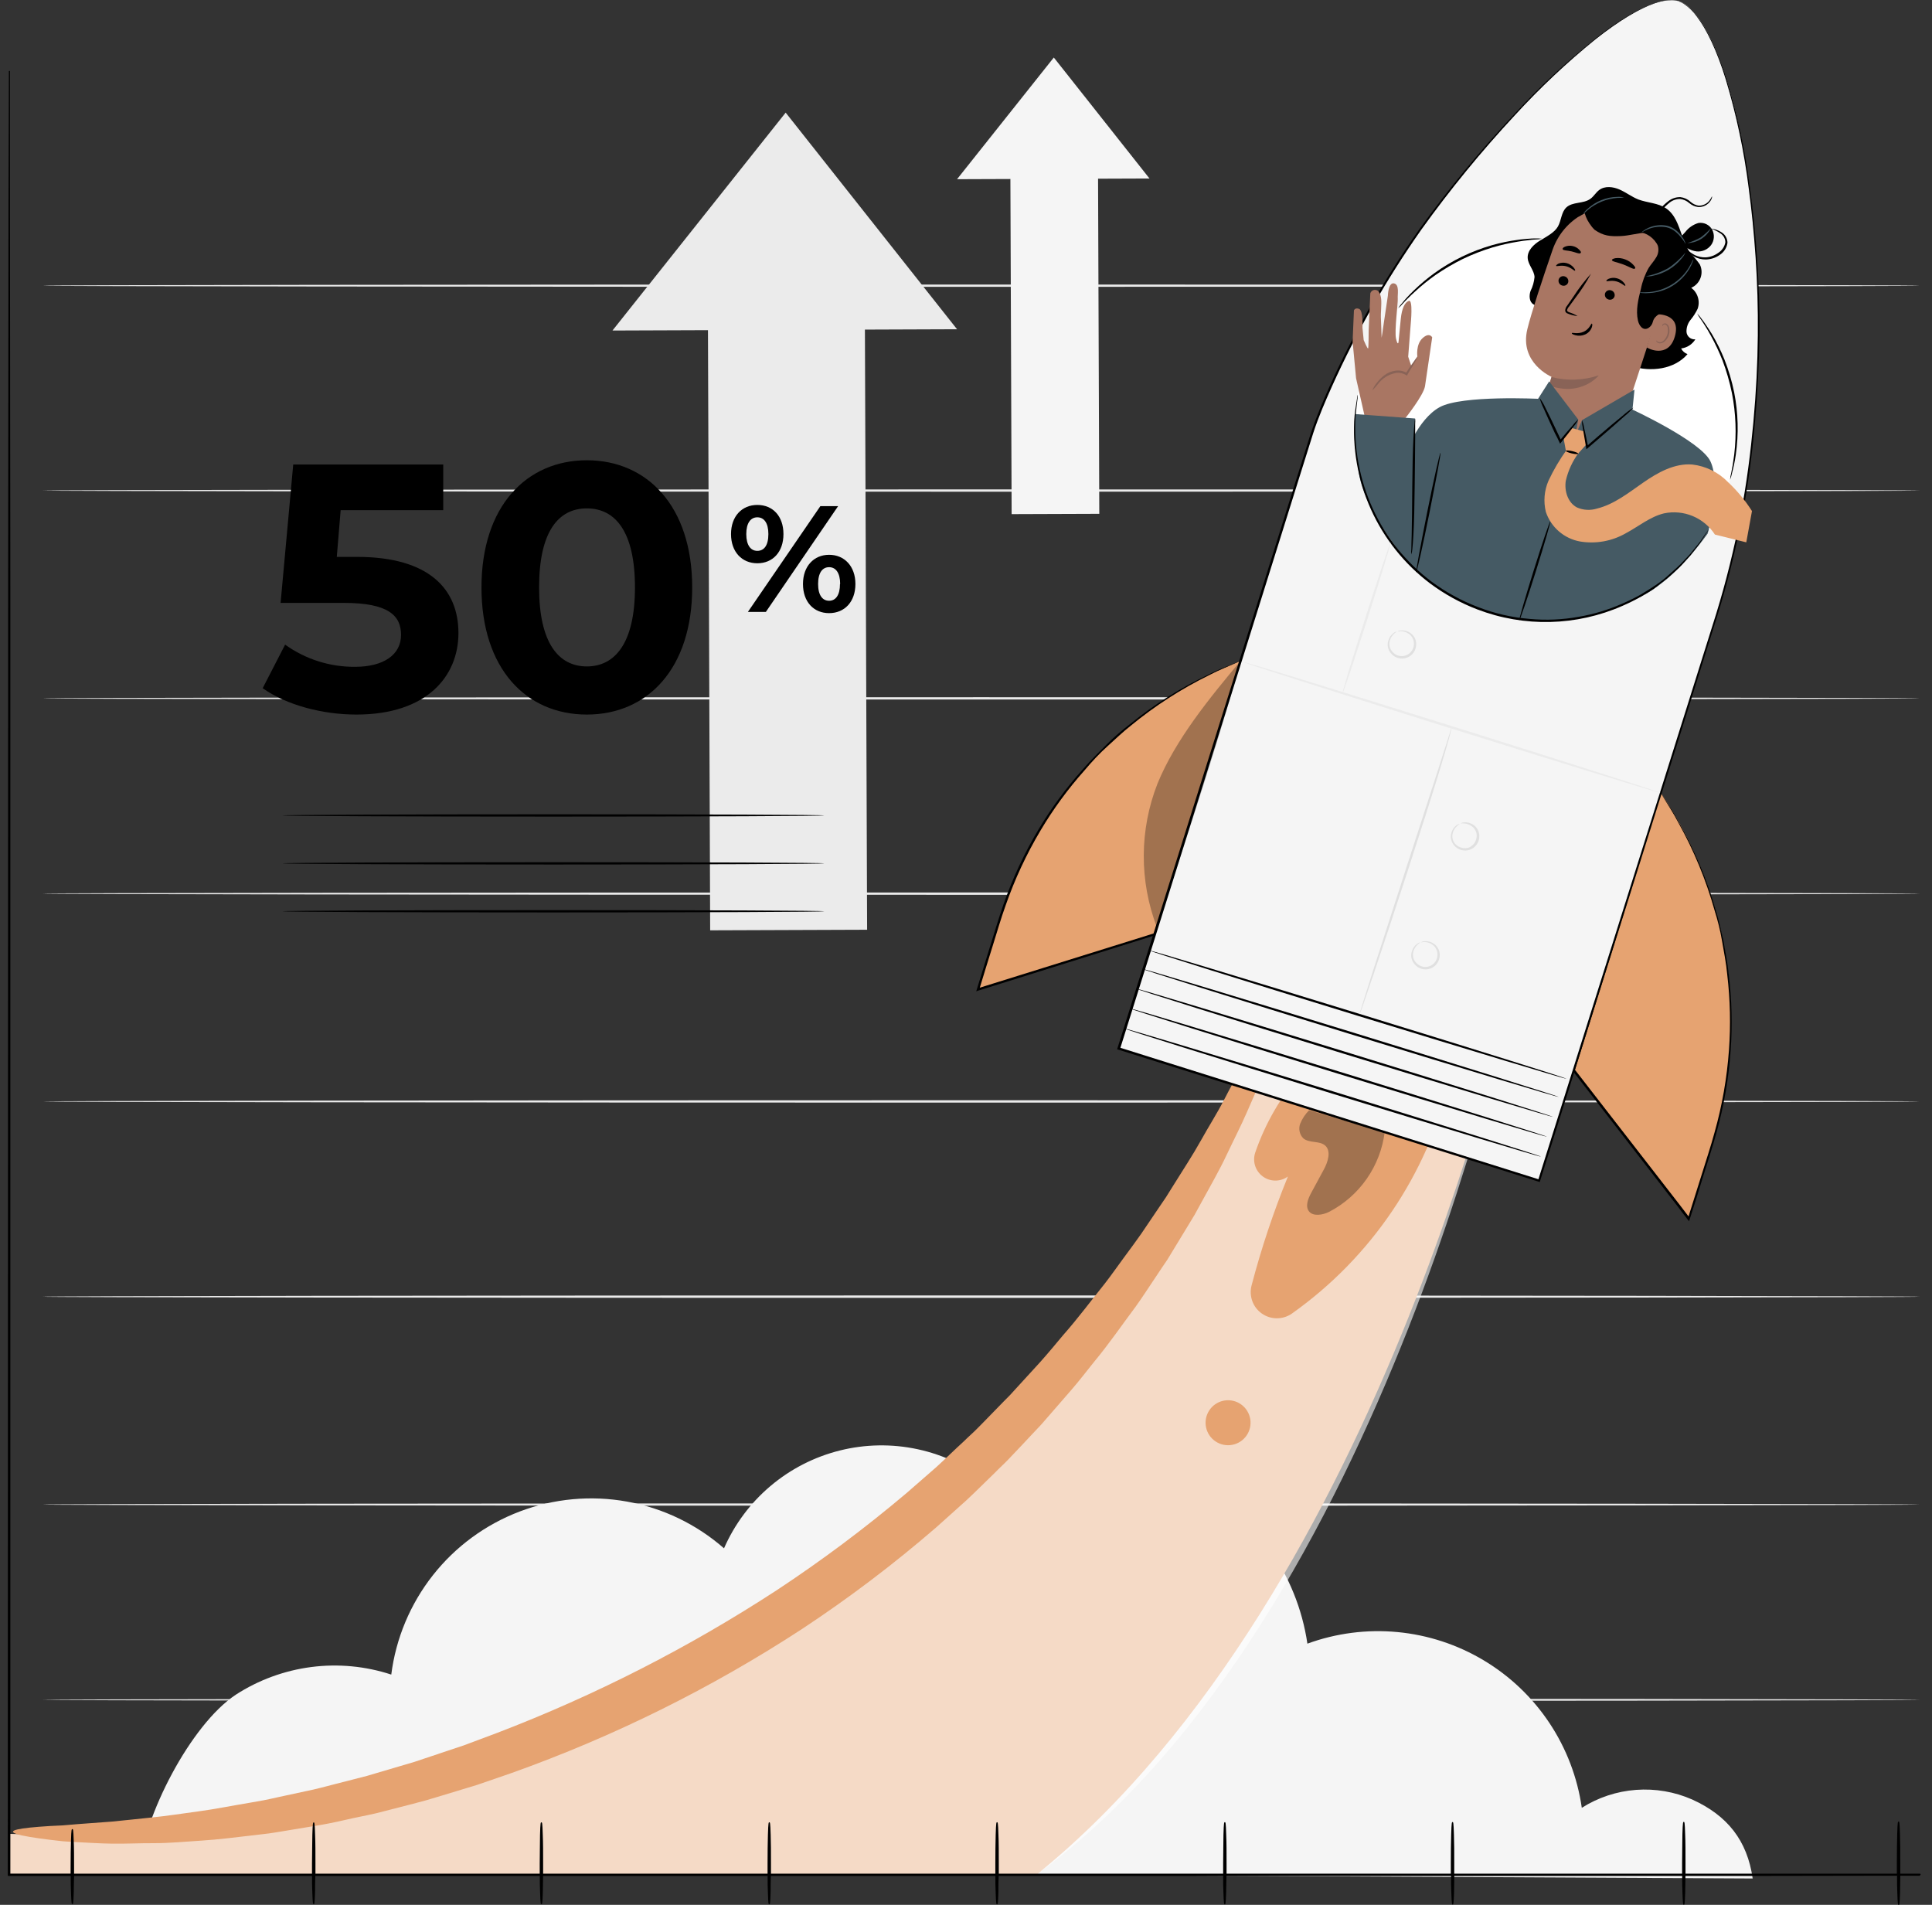 <svg width="142" height="140" viewBox="0 0 142 140" fill="none" xmlns="http://www.w3.org/2000/svg">
<rect x="0" y="0" width="142" height="140" fill="#333333" stroke="none"/>
<path d="M141.087 124.932C141.087 124.978 110.204 125.017 72.119 125.017C34.034 125.017 3.148 124.978 3.148 124.932C3.148 124.887 34.024 124.847 72.119 124.847C110.214 124.847 141.087 124.883 141.087 124.932Z" fill="#EBEBEB"/>
<path d="M141.087 110.579C141.087 110.627 110.204 110.667 72.119 110.667C34.034 110.667 3.148 110.627 3.148 110.579C3.148 110.53 34.024 110.494 72.119 110.494C110.214 110.494 141.087 110.536 141.087 110.579Z" fill="#EBEBEB"/>
<path d="M141.087 95.305C141.087 95.354 110.204 95.39 72.119 95.39C34.034 95.39 3.148 95.354 3.148 95.305C3.148 95.256 34.021 95.211 72.119 95.211C110.218 95.211 141.087 95.26 141.087 95.305Z" fill="#EBEBEB"/>
<path d="M141.087 80.955C141.087 81.001 110.204 81.04 72.119 81.04C34.034 81.04 3.148 81.001 3.148 80.955C3.148 80.909 34.021 80.864 72.119 80.864C110.218 80.864 141.087 80.906 141.087 80.955Z" fill="#EBEBEB"/>
<path d="M141.087 65.678C141.087 65.727 110.204 65.766 72.119 65.766C34.034 65.766 3.148 65.727 3.148 65.678C3.148 65.629 34.024 65.594 72.119 65.594C110.214 65.594 141.087 65.633 141.087 65.678Z" fill="#EBEBEB"/>
<path d="M141.087 51.328C141.087 51.374 110.204 51.413 72.119 51.413C34.034 51.413 3.148 51.374 3.148 51.328C3.148 51.282 34.024 51.243 72.119 51.243C110.214 51.243 141.087 51.282 141.087 51.328Z" fill="#EBEBEB"/>
<path d="M141.087 36.055C141.087 36.1 110.204 36.139 72.119 36.139C34.034 36.139 3.148 36.1 3.148 36.055C3.148 36.009 34.024 35.97 72.119 35.97C110.214 35.97 141.087 36.006 141.087 36.055Z" fill="#EBEBEB"/>
<path d="M141.087 20.997C141.087 21.046 110.204 21.081 72.119 21.081C34.034 21.081 3.148 21.046 3.148 20.997C3.148 20.948 34.024 20.912 72.119 20.912C110.214 20.912 141.087 20.951 141.087 20.997Z" fill="#EBEBEB"/>
<path d="M124.382 132.262C123.082 131.689 121.662 131.445 120.245 131.551C118.829 131.656 117.46 132.109 116.26 132.869C115.941 130.64 115.128 128.51 113.881 126.634C112.634 124.759 110.984 123.186 109.051 122.03C107.119 120.874 104.952 120.164 102.71 119.952C100.468 119.74 98.207 120.031 96.092 120.804C95.717 118.253 94.734 115.83 93.227 113.738C91.719 111.647 89.731 109.948 87.429 108.786C85.127 107.624 82.58 107.032 80.002 107.06C77.424 107.088 74.891 107.736 72.615 108.948C71.099 107.752 69.329 106.919 67.441 106.513C65.553 106.108 63.597 106.14 61.724 106.608C59.85 107.077 58.109 107.968 56.634 109.214C55.158 110.46 53.989 112.028 53.214 113.797C51.192 112.026 48.726 110.839 46.081 110.362C43.436 109.886 40.711 110.137 38.198 111.091C35.686 112.045 33.48 113.664 31.817 115.775C30.154 117.887 29.096 120.411 28.758 123.077C26.863 122.456 24.854 122.266 22.876 122.522C20.899 122.779 19.003 123.474 17.329 124.557C14.007 126.758 10.544 133.498 10.218 137.466L128.82 138.063C128.422 135.262 126.952 133.43 124.382 132.262Z" fill="#F5F5F5"/>
<path d="M45.016 24.293L57.746 8.277L70.342 24.199L45.016 24.293Z" fill="#EBEBEB"/>
<path d="M63.561 21.683L52.025 21.725L52.196 68.376L63.732 68.334L63.561 21.683Z" fill="#EBEBEB"/>
<path d="M70.342 13.171L77.454 4.227L84.487 13.119L70.342 13.171Z" fill="#F5F5F5"/>
<path d="M80.701 11.714L74.258 11.738L74.354 37.787L80.797 37.764L80.701 11.714Z" fill="#F5F5F5"/>
<path d="M0.651 134.783C22.123 135.667 43.327 129.757 61.245 117.892C78.99 106.075 89.209 86.56 96.562 66.549L111.44 71.655C111.44 71.655 102.007 116.862 76.225 137.75H0.651V134.783Z" fill="#E6A371"/>
<g opacity="0.6">
<path d="M0.651 134.783C22.123 135.667 43.327 129.757 61.245 117.892C78.99 106.075 89.209 86.56 96.562 66.549L111.441 71.655C111.441 71.655 102.008 118.936 76.225 137.75H0.651V134.783Z" fill="white"/>
</g>
<path d="M94.879 71.848C94.99 71.887 94.945 72.32 94.756 73.113C94.661 73.507 94.531 73.993 94.368 74.564L94.094 75.48C93.989 75.806 93.865 76.132 93.735 76.51C93.474 77.234 93.181 78.04 92.848 78.917C92.516 79.794 92.088 80.72 91.655 81.724C91.221 82.729 90.676 83.779 90.148 84.9C89.62 86.022 88.961 87.166 88.299 88.379L87.794 89.299C87.608 89.602 87.425 89.909 87.236 90.219L86.085 92.113L85.789 92.599L85.463 93.078L84.81 94.056C84.37 94.709 83.94 95.38 83.464 96.042C82.486 97.347 81.537 98.739 80.428 100.076C79.883 100.751 79.349 101.455 78.765 102.13C78.181 102.805 77.588 103.486 76.985 104.178L76.531 104.699L76.055 105.205L75.106 106.216L74.128 107.246C73.802 107.592 73.453 107.898 73.111 108.254C72.42 108.922 71.735 109.61 71.018 110.279L68.807 112.261C65.686 114.96 62.394 117.453 58.95 119.725C52.282 124.077 45.124 127.627 37.624 130.303L35.062 131.186L32.535 131.953L31.295 132.324L30.063 132.65L27.657 133.267C26.864 133.449 26.078 133.593 25.312 133.772C24.546 133.951 23.793 134.098 23.029 134.219L20.842 134.581C20.483 134.636 20.131 134.705 19.779 134.75L18.738 134.874C17.362 135.034 16.058 135.2 14.825 135.279C13.593 135.357 12.416 135.471 11.317 135.468C10.218 135.464 9.201 135.517 8.262 135.504C7.323 135.49 6.465 135.432 5.696 135.393C5.311 135.37 4.949 135.357 4.61 135.327L3.654 135.217C3.064 135.145 2.568 135.073 2.167 135.005C1.365 134.871 0.948 134.74 0.954 134.623C0.961 134.506 1.391 134.408 2.193 134.323C2.598 134.281 3.093 134.242 3.677 134.206L4.619 134.16L5.692 134.069C6.449 134.008 7.287 133.946 8.206 133.883C9.123 133.801 10.117 133.681 11.183 133.576C12.25 133.472 13.384 133.289 14.588 133.13C15.791 132.97 17.066 132.709 18.37 132.494L19.378 132.315C19.704 132.253 20.056 132.171 20.398 132.096L22.511 131.64C23.232 131.499 23.952 131.294 24.692 131.108L26.952 130.528L29.264 129.846L30.448 129.497L31.638 129.099L34.067 128.288L36.532 127.365C43.731 124.607 50.617 121.095 57.075 116.885C60.398 114.694 63.588 112.307 66.629 109.737L68.79 107.853C69.492 107.217 70.163 106.548 70.845 105.929C71.171 105.603 71.526 105.303 71.846 104.973C72.165 104.644 72.498 104.321 72.804 103.995L73.757 103.017L74.229 102.541L74.679 102.048L76.453 100.108C77.037 99.456 77.572 98.804 78.119 98.152C79.235 96.89 80.206 95.576 81.198 94.343C81.683 93.721 82.127 93.078 82.58 92.465L83.252 91.552L83.578 91.099L83.904 90.642L85.114 88.852L85.701 87.988L86.242 87.121C86.953 85.976 87.663 84.904 88.254 83.841C88.844 82.778 89.467 81.809 89.956 80.854C90.445 79.898 90.934 79.028 91.381 78.219C91.828 77.41 92.173 76.641 92.522 75.966C92.698 75.64 92.848 75.314 93.018 75.011C93.187 74.707 93.305 74.427 93.432 74.163C93.693 73.638 93.924 73.185 94.12 72.859C94.508 72.161 94.769 71.808 94.879 71.848Z" fill="#E6A371"/>
<path d="M95.701 78.803C94.175 80.526 93.005 82.534 92.258 84.711C92.153 85.022 92.15 85.358 92.247 85.672C92.345 85.985 92.538 86.26 92.801 86.457C93.063 86.654 93.381 86.763 93.709 86.769C94.037 86.776 94.359 86.678 94.628 86.492L94.661 86.469C93.597 89.076 92.705 91.75 91.99 94.474C91.889 94.856 91.908 95.26 92.044 95.631C92.18 96.002 92.427 96.322 92.752 96.547C93.077 96.773 93.463 96.893 93.858 96.891C94.253 96.889 94.638 96.766 94.961 96.538C100.774 92.417 104.895 86.328 106.559 79.4L95.701 78.803Z" fill="#E6A371"/>
<g opacity="0.3">
<path d="M96.219 81.6C95.938 81.88 95.717 82.212 95.567 82.579C95.495 82.762 95.478 82.962 95.519 83.155C95.558 83.348 95.653 83.525 95.792 83.665C96.239 84.043 97.005 83.814 97.422 84.216C97.84 84.617 97.605 85.393 97.308 85.941L96.369 87.678C96.141 88.102 95.916 88.657 96.213 89.035C96.509 89.413 97.21 89.309 97.69 89.067C98.795 88.493 99.744 87.659 100.456 86.636C101.167 85.614 101.62 84.434 101.775 83.198L96.219 81.6Z" fill="black"/>
</g>
<path d="M122.077 58.283L122.165 58.41C124.664 62.147 126.293 66.398 126.931 70.848C127.568 75.299 127.199 79.835 125.849 84.124L124.138 89.573L115.676 78.659L122.077 58.283Z" fill="#E6A371"/>
<path d="M122.077 58.283L122.048 58.384L121.956 58.681C121.875 58.942 121.761 59.333 121.611 59.809C121.304 60.787 120.861 62.228 120.306 64.032C119.185 67.618 117.606 72.715 115.741 78.679V78.607L123.456 88.552L124.203 89.531L124.056 89.56C124.4 88.473 124.737 87.402 125.067 86.348C125.393 85.292 125.742 84.255 126.019 83.228C126.575 81.256 126.929 79.232 127.076 77.189C127.21 75.341 127.169 73.485 126.952 71.645C126.873 70.778 126.704 69.956 126.57 69.164C126.436 68.372 126.244 67.618 126.022 66.917C125.392 64.673 124.5 62.51 123.365 60.474C122.987 59.744 122.625 59.219 122.406 58.844L122.064 58.28C122.064 58.28 122.096 58.319 122.165 58.413L122.432 58.824C122.661 59.193 123.036 59.715 123.41 60.455C124.565 62.483 125.47 64.643 126.107 66.888C126.335 67.592 126.482 68.355 126.671 69.141C126.808 69.937 126.981 70.772 127.062 71.632C127.288 73.478 127.335 75.341 127.203 77.195C127.06 79.251 126.708 81.286 126.153 83.27C125.876 84.307 125.523 85.337 125.201 86.394C124.878 87.45 124.548 88.52 124.193 89.606L124.144 89.762L124.043 89.632C123.808 89.328 123.551 88.999 123.296 88.653L115.588 78.702L115.565 78.669V78.63L120.228 63.94C120.799 62.154 121.249 60.735 121.562 59.757C121.715 59.278 121.836 58.909 121.917 58.651L122.061 58.365C122.064 58.337 122.069 58.31 122.077 58.283Z" fill="black"/>
<path d="M91.175 48.582L91.028 48.638C86.899 50.252 83.184 52.773 80.159 56.015C77.133 59.257 74.874 63.136 73.548 67.367L71.862 72.741L84.862 68.678L91.175 48.582Z" fill="#E6A371"/>
<path d="M91.175 48.582C91.175 48.582 91.175 48.612 91.149 48.674C91.123 48.736 91.1 48.837 91.064 48.954C90.986 49.208 90.872 49.577 90.738 50.05L89.453 54.181L84.944 68.695V68.737H84.905L73.055 72.448L71.904 72.806L71.751 72.855L71.8 72.699L72.778 69.532C73.104 68.492 73.411 67.462 73.756 66.467C74.427 64.548 75.29 62.702 76.332 60.957C77.274 59.381 78.366 57.9 79.593 56.535C80.151 55.883 80.754 55.306 81.315 54.739C81.876 54.171 82.459 53.676 83.04 53.232C84.823 51.779 86.775 50.546 88.853 49.56C89.577 49.189 90.158 48.98 90.565 48.811L91.015 48.628L91.175 48.576L90.578 48.84C90.19 49.019 89.6 49.238 88.883 49.616C86.822 50.627 84.886 51.874 83.115 53.333C82.541 53.78 81.993 54.311 81.403 54.843C80.812 55.374 80.248 55.981 79.697 56.636C78.483 58 77.403 59.477 76.472 61.048C75.442 62.781 74.588 64.613 73.923 66.516C73.567 67.495 73.27 68.541 72.944 69.578C72.618 70.615 72.292 71.678 71.966 72.748L71.862 72.64L73.013 72.281L84.866 68.584L84.813 68.636C86.675 62.767 88.266 57.761 89.378 54.217C89.942 52.443 90.392 51.034 90.702 50.063C90.856 49.583 90.976 49.212 91.058 48.954C91.097 48.83 91.129 48.736 91.152 48.664C91.158 48.636 91.165 48.609 91.175 48.582Z" fill="black"/>
<path d="M123.365 0.079C120.92 -0.687 114.437 4.223 106.941 13.474C99.562 22.585 96.507 31.601 96.507 31.601L82.228 77.065L94.208 80.828L101.15 83.006L113.13 86.769L126.088 45.514C127.359 41.484 128.243 37.341 128.726 33.143C129.222 28.934 129.38 24.692 129.198 20.459C128.605 8.616 125.827 0.849 123.378 0.079" fill="#F5F5F5"/>
<path d="M123.365 0.079L123.472 0.118L123.606 0.17L123.779 0.268C124.152 0.512 124.478 0.822 124.741 1.181C125.461 2.111 126.234 3.685 126.909 5.818C127.703 8.427 128.276 11.098 128.621 13.803C128.84 15.388 129.016 17.09 129.14 18.907C129.263 20.723 129.338 22.647 129.316 24.672C129.293 26.696 129.185 28.819 128.99 31.03C128.794 33.333 128.483 35.625 128.057 37.897C127.593 40.339 126.994 42.753 126.264 45.129C125.496 47.577 124.706 50.1 123.893 52.697C120.632 63.073 117.029 74.574 113.195 86.795L113.172 86.876L113.09 86.85L97.641 81.998L82.189 77.143L82.107 77.12L82.133 77.039C85.974 64.817 89.59 53.317 92.854 42.941C93.669 40.346 94.462 37.824 95.231 35.377C95.616 34.155 95.995 32.95 96.369 31.764C96.77 30.583 97.25 29.458 97.739 28.363C99.568 24.319 101.776 20.457 104.332 16.829C106.46 13.885 108.775 11.079 111.261 8.43C113.109 6.42 115.106 4.553 117.235 2.844C118.992 1.462 120.495 0.581 121.627 0.213C122.045 0.063 122.487 -0.009 122.931 0.001L123.127 0.017L123.267 0.05L123.375 0.079L123.264 0.06L123.127 0.03L122.931 0.014C122.486 0.012 122.045 0.089 121.627 0.242C120.518 0.617 119.018 1.504 117.261 2.893C115.151 4.605 113.171 6.471 111.336 8.476C108.866 11.133 106.567 13.946 104.453 16.895C101.907 20.52 99.709 24.377 97.889 28.415C97.403 29.51 96.911 30.635 96.529 31.806L95.394 35.419C94.627 37.867 93.837 40.389 93.024 42.987C89.763 53.363 86.176 64.866 82.322 77.091L82.267 76.983L97.706 81.842L113.156 86.697L113.048 86.752L123.766 52.658L126.143 45.097C126.871 42.724 127.468 40.313 127.93 37.874C128.383 35.52 128.67 33.228 128.872 31.027C129.074 28.826 129.179 26.7 129.198 24.675C129.218 22.65 129.159 20.733 129.035 18.92C128.911 17.107 128.742 15.405 128.527 13.823C128.19 11.121 127.627 8.452 126.844 5.844C126.192 3.712 125.419 2.137 124.708 1.207C124.45 0.847 124.13 0.536 123.763 0.288L123.593 0.187L123.463 0.135L123.365 0.079Z" fill="black"/>
<path d="M120.26 43.964C127.089 40.287 129.644 31.77 125.967 24.941C122.29 18.111 113.773 15.556 106.944 19.233C100.115 22.911 97.559 31.428 101.236 38.257C104.914 45.086 113.431 47.641 120.26 43.964Z" fill="white"/>
<path d="M124.607 24.939C124.527 24.947 124.447 24.939 124.37 24.915C124.294 24.891 124.223 24.852 124.162 24.799C124.101 24.747 124.051 24.683 124.016 24.612C123.98 24.54 123.959 24.461 123.955 24.381C123.948 24.061 124.056 23.748 124.261 23.501C124.464 23.255 124.636 22.986 124.773 22.699C124.871 22.425 124.878 22.127 124.793 21.849C124.709 21.57 124.537 21.327 124.304 21.153C124.46 21.085 124.601 20.985 124.718 20.861C124.835 20.737 124.926 20.59 124.985 20.43C125.044 20.27 125.07 20.1 125.062 19.929C125.054 19.759 125.011 19.592 124.936 19.438C124.754 19.172 124.546 18.925 124.317 18.698C124.201 18.555 124.1 18.401 124.014 18.238C124.226 18.366 124.462 18.448 124.708 18.479C124.909 18.497 125.11 18.464 125.294 18.383C125.478 18.302 125.639 18.176 125.761 18.016C125.88 17.854 125.95 17.661 125.964 17.461C125.979 17.26 125.937 17.059 125.843 16.882C125.746 16.706 125.596 16.564 125.415 16.476C125.234 16.388 125.031 16.357 124.832 16.389C124.453 16.501 124.119 16.729 123.877 17.041L123.629 17.312C123.355 16.543 123.114 15.763 122.458 15.316C121.865 14.912 121.092 14.912 120.424 14.664C119.938 14.472 119.517 14.143 119.038 13.931C118.558 13.719 117.958 13.65 117.541 13.963C117.293 14.146 117.143 14.436 116.889 14.615C116.377 14.99 115.585 14.814 115.122 15.248C114.747 15.603 114.76 16.203 114.505 16.65C114.251 17.097 113.677 17.384 113.201 17.674C112.725 17.964 112.242 18.421 112.285 18.978C112.321 19.467 112.758 19.865 112.787 20.358C112.754 20.715 112.655 21.064 112.494 21.385C112.379 21.711 112.389 22.177 112.699 22.363L116.188 24.561C117.329 25.506 118.51 26.471 119.925 26.915C121.34 27.358 123.065 27.153 124.03 26.028C123.826 25.953 123.658 25.804 123.56 25.611C123.774 25.585 123.979 25.511 124.161 25.395C124.342 25.278 124.495 25.122 124.607 24.939Z" fill="black"/>
<path d="M121.115 25.151C121.755 24.301 122.32 23.398 122.804 22.451C123.289 21.499 123.53 20.441 123.505 19.373C123.505 19.213 123.345 18.101 123.179 18.069C123.068 18.046 123.065 19.047 122.98 19.112C122.189 19.887 121.651 20.884 121.438 21.972C121.21 23.016 121.101 24.082 121.112 25.151" fill="black"/>
<path d="M115.008 32.827C117.835 33.805 119.553 30.114 119.553 30.114L122.429 21.31C123.309 18.792 122.579 16.181 120.039 15.369L119.801 15.307C118.64 15.009 117.409 15.159 116.354 15.728C115.299 16.296 114.497 17.242 114.108 18.375C113.354 20.563 112.552 22.986 112.259 24.189C111.656 26.677 114.036 27.697 114.036 27.697C114.036 27.697 113.873 28.265 113.654 28.985C113.165 30.616 113.553 32.501 114.199 32.644L115.008 32.827Z" fill="#A97663"/>
<path d="M114.036 27.714C115.182 28.004 116.387 27.959 117.509 27.587C117.509 27.587 116.26 29.188 113.844 28.33L114.036 27.714Z" fill="#896357"/>
<path d="M114.561 20.54C114.536 20.632 114.548 20.73 114.595 20.814C114.642 20.897 114.72 20.958 114.812 20.984C114.856 20.999 114.903 21.005 114.949 21.002C114.996 20.999 115.041 20.986 115.083 20.965C115.124 20.945 115.161 20.915 115.192 20.88C115.222 20.844 115.245 20.803 115.259 20.759C115.284 20.666 115.271 20.568 115.224 20.485C115.177 20.402 115.099 20.341 115.008 20.315C114.963 20.3 114.917 20.294 114.87 20.297C114.824 20.3 114.778 20.312 114.737 20.333C114.695 20.354 114.658 20.383 114.628 20.419C114.598 20.454 114.575 20.496 114.561 20.54Z" fill="black"/>
<path d="M114.372 19.542C114.405 19.601 114.724 19.471 115.106 19.568C115.487 19.666 115.715 19.93 115.758 19.895C115.8 19.859 115.758 19.784 115.66 19.663C115.525 19.503 115.344 19.389 115.141 19.337C114.944 19.286 114.735 19.299 114.545 19.373C114.418 19.445 114.356 19.516 114.372 19.542Z" fill="black"/>
<path d="M117.969 21.567C117.944 21.659 117.957 21.757 118.004 21.84C118.051 21.923 118.128 21.984 118.22 22.011C118.264 22.026 118.31 22.032 118.357 22.029C118.403 22.026 118.449 22.014 118.49 21.993C118.532 21.972 118.569 21.942 118.599 21.907C118.63 21.872 118.652 21.83 118.666 21.786C118.692 21.694 118.68 21.596 118.633 21.513C118.587 21.43 118.51 21.369 118.419 21.342C118.374 21.327 118.327 21.321 118.281 21.324C118.234 21.327 118.188 21.339 118.146 21.36C118.104 21.381 118.067 21.41 118.037 21.446C118.006 21.482 117.983 21.523 117.969 21.567Z" fill="black"/>
<path d="M118.066 20.654C118.099 20.71 118.418 20.582 118.796 20.68C119.175 20.778 119.409 21.039 119.449 21.006C119.488 20.974 119.449 20.899 119.351 20.778C119.218 20.617 119.038 20.503 118.836 20.452C118.638 20.398 118.428 20.411 118.239 20.488C118.112 20.54 118.05 20.628 118.066 20.654Z" fill="black"/>
<path d="M115.95 23.23C115.764 23.118 115.566 23.027 115.36 22.96C115.265 22.927 115.177 22.881 115.177 22.813C115.195 22.71 115.244 22.614 115.317 22.539L115.794 21.887C116.222 21.327 116.605 20.734 116.938 20.113C116.466 20.637 116.036 21.197 115.653 21.789L115.187 22.464C115.096 22.566 115.044 22.696 115.04 22.832C115.045 22.871 115.059 22.908 115.08 22.94C115.102 22.972 115.13 22.999 115.164 23.018C115.214 23.045 115.266 23.067 115.321 23.084C115.523 23.159 115.735 23.208 115.95 23.23Z" fill="black"/>
<path d="M117.003 23.781C116.941 23.762 116.837 24.176 116.406 24.378C115.976 24.58 115.549 24.424 115.529 24.479C115.51 24.535 115.607 24.587 115.793 24.639C116.034 24.704 116.29 24.682 116.517 24.577C116.736 24.476 116.907 24.293 116.993 24.068C117.052 23.902 117.032 23.801 117.003 23.781Z" fill="black"/>
<path d="M118.474 19.112C118.474 19.226 118.878 19.275 119.312 19.438C119.746 19.601 120.075 19.823 120.157 19.745C120.238 19.666 120.157 19.595 120.036 19.454C119.876 19.28 119.675 19.147 119.452 19.066C119.231 18.979 118.991 18.947 118.755 18.972C118.582 18.998 118.474 19.06 118.474 19.112Z" fill="black"/>
<path d="M114.855 18.316C114.9 18.421 115.181 18.398 115.507 18.476C115.833 18.554 116.074 18.682 116.159 18.607C116.244 18.532 116.175 18.473 116.081 18.362C115.95 18.221 115.779 18.125 115.591 18.085C115.406 18.04 115.211 18.055 115.034 18.127C114.887 18.186 114.835 18.258 114.855 18.316Z" fill="black"/>
<path d="M121.757 23.097C121.803 23.097 123.59 23.028 123.1 24.727C122.611 26.426 121.027 25.572 121.036 25.523C121.046 25.474 121.757 23.097 121.757 23.097Z" fill="#A97663"/>
<path d="M121.734 25.017C121.734 25.017 121.757 25.047 121.8 25.082C121.862 25.131 121.939 25.155 122.018 25.151C122.214 25.151 122.445 24.9 122.543 24.6C122.589 24.457 122.603 24.305 122.582 24.156C122.582 24.099 122.568 24.043 122.541 23.992C122.515 23.942 122.476 23.898 122.429 23.866C122.397 23.848 122.36 23.841 122.324 23.846C122.288 23.852 122.255 23.869 122.23 23.895C122.194 23.938 122.197 23.974 122.188 23.974C122.178 23.974 122.158 23.935 122.188 23.869C122.211 23.832 122.245 23.802 122.285 23.785C122.342 23.762 122.405 23.762 122.462 23.785C122.527 23.818 122.582 23.868 122.622 23.929C122.662 23.99 122.685 24.061 122.69 24.134C122.719 24.3 122.708 24.471 122.657 24.632C122.546 24.959 122.282 25.236 122.005 25.236C121.956 25.235 121.908 25.224 121.864 25.203C121.82 25.181 121.781 25.15 121.751 25.112C121.734 25.059 121.734 25.017 121.734 25.017Z" fill="#896357"/>
<path d="M116.025 15.926C115.8 15.695 116.876 15.059 117.636 14.948C118.78 14.795 120.404 14.974 121.255 15.515C122.276 16.168 123.039 17.006 123.296 18.192C123.525 19.391 123.431 20.628 123.026 21.779C122.931 22.139 122.743 22.468 122.481 22.731C122.136 23.031 121.617 23.129 121.483 23.648C121.44 23.838 121.322 24.003 121.157 24.107C120.75 24.342 120.469 23.922 120.388 23.563C120.215 22.797 120.411 22.001 120.603 21.238C120.712 20.688 120.909 20.159 121.187 19.673C121.353 19.418 121.565 19.194 121.718 18.933C121.802 18.805 121.857 18.661 121.879 18.51C121.902 18.359 121.891 18.205 121.849 18.059C121.823 17.996 121.792 17.936 121.754 17.879C121.582 17.606 121.34 17.383 121.054 17.234C120.767 17.084 120.446 17.013 120.124 17.028C119.08 17.081 117.319 17.094 116.993 16.647C116.752 16.361 116.575 16.028 116.472 15.669L116.025 15.926Z" fill="black"/>
<path d="M121.236 15.271C120.825 14.971 120.36 14.755 119.865 14.636C119.371 14.517 118.858 14.496 118.356 14.576C118.089 14.614 117.831 14.705 117.6 14.845C117.369 14.984 117.168 15.169 117.01 15.388C116.86 15.613 116.793 15.883 116.822 16.151C116.852 16.419 116.975 16.669 117.169 16.855L117.196 16.885C117.848 17.341 118.334 17.384 119.119 17.351C119.772 17.322 120.424 17.113 121.076 17.09C121.785 17.065 122.486 17.253 123.088 17.628C122.687 16.694 122.049 15.881 121.236 15.271Z" fill="black"/>
<path d="M123.893 17.932C123.874 17.932 123.789 17.736 123.567 17.462C123.443 17.303 123.302 17.159 123.147 17.032C122.957 16.875 122.734 16.763 122.495 16.706C122.058 16.622 121.606 16.662 121.19 16.82C120.864 16.944 120.695 17.077 120.682 17.061C120.668 17.045 120.717 17.015 120.796 16.957C120.907 16.872 121.029 16.801 121.158 16.745C121.588 16.553 122.068 16.5 122.53 16.591C122.785 16.654 123.021 16.777 123.218 16.95C123.379 17.084 123.519 17.24 123.636 17.413C123.757 17.566 123.845 17.742 123.893 17.932Z" fill="#455A64"/>
<path d="M123.873 18.564C123.806 18.724 123.712 18.872 123.596 19.001C123.33 19.326 123.011 19.603 122.651 19.82C122.29 20.035 121.895 20.187 121.483 20.27C121.315 20.313 121.14 20.325 120.968 20.305C121.54 20.199 122.09 20.001 122.598 19.718C123.081 19.403 123.512 19.014 123.873 18.564Z" fill="#455A64"/>
<path d="M124.467 19.047C124.46 19.113 124.442 19.178 124.415 19.239C124.35 19.409 124.271 19.574 124.18 19.732C123.873 20.251 123.445 20.689 122.931 21.006C122.417 21.322 121.832 21.505 121.229 21.538C121.048 21.554 120.866 21.554 120.685 21.538C120.618 21.535 120.552 21.521 120.489 21.499C120.489 21.476 120.773 21.499 121.223 21.47C121.807 21.413 122.37 21.224 122.87 20.918C123.37 20.611 123.794 20.194 124.108 19.699C124.343 19.308 124.448 19.04 124.467 19.047Z" fill="#455A64"/>
<path d="M119.37 14.518C119.206 14.537 119.04 14.546 118.875 14.547C118.082 14.605 117.326 14.911 116.716 15.421C116.485 15.613 116.358 15.747 116.344 15.747C116.429 15.6 116.539 15.47 116.671 15.362C117.27 14.801 118.057 14.482 118.878 14.469C119.044 14.457 119.21 14.474 119.37 14.518Z" fill="#455A64"/>
<path d="M125.761 16.758C125.599 17.084 125.351 17.36 125.044 17.555C124.736 17.751 124.381 17.858 124.017 17.866C124.356 17.764 124.684 17.626 124.995 17.456C125.274 17.25 125.53 17.016 125.761 16.758Z" fill="#455A64"/>
<path d="M125.716 33.909C125.015 32.419 119.847 30.039 119.847 30.039C119.359 30.878 118.684 31.592 117.874 32.126C116.57 32.937 115.027 32.647 113.863 31.77C112.764 30.939 113.143 29.315 113.143 29.315C113.143 29.315 107.459 29.028 105.822 29.921C104.186 30.815 103.273 33.433 103.273 33.433L101.228 38.07L103.377 41.213L104.319 42.126C104.319 42.126 106.807 44.66 111.398 45.452C115.683 46.192 119.4 44.37 119.4 44.37C121.683 43.603 123.675 41.761 125.507 39.224C125.514 39.234 126.531 35.657 125.716 33.909Z" fill="#455A64"/>
<path d="M103.295 30.73C103.295 30.73 104.632 29.054 104.737 28.382L105.265 24.795C105.265 24.795 105.069 24.391 104.56 24.851C104.052 25.311 104.172 26.194 104.172 26.194L103.745 26.951L103.501 26.217L103.69 23.771C103.69 23.771 103.866 22.014 103.556 22.112C103.246 22.21 103.034 22.676 102.956 23.436C102.878 24.195 102.787 25.154 102.787 25.154C102.787 25.154 102.738 25.451 102.607 24.893C102.477 24.336 102.761 22.239 102.734 21.939C102.708 21.639 102.875 20.905 102.454 20.827C102.033 20.749 102.007 21.733 102.007 21.733L101.548 24.825C101.548 24.825 101.505 23.52 101.492 23.292C101.479 23.064 101.551 22.379 101.515 21.988C101.479 21.597 101.323 21.336 101.133 21.316C101.045 21.296 100.953 21.311 100.875 21.357C100.798 21.403 100.741 21.477 100.716 21.564L100.595 24.287C100.595 24.287 100.595 25.545 100.556 25.61C100.517 25.676 100.23 24.997 100.23 24.997L100.139 24.078C100.139 24.078 100.204 22.829 99.898 22.705C99.591 22.581 99.513 22.816 99.513 22.816L99.415 25.099L99.669 27.795L100.282 30.508L101.28 30.704L103.295 30.73Z" fill="#A97663"/>
<path d="M100.866 28.692C101.025 28.535 101.174 28.368 101.309 28.19C101.632 27.777 102.097 27.499 102.613 27.41C102.865 27.377 103.12 27.43 103.337 27.561L103.409 27.606L103.455 27.525C103.65 27.166 103.872 26.85 103.996 26.621C104.12 26.393 104.192 26.25 104.172 26.243C104.074 26.341 103.987 26.451 103.914 26.569C103.697 26.857 103.495 27.155 103.308 27.463L103.425 27.427C103.179 27.27 102.886 27.205 102.597 27.241C102.285 27.276 101.989 27.395 101.74 27.587C101.542 27.738 101.366 27.914 101.215 28.112C101.065 28.283 100.947 28.479 100.866 28.692Z" fill="#896357"/>
<path d="M113.041 29.318L113.863 28.03L115.999 30.834L115.764 32.096L116.273 30.883L120.134 28.633L119.97 30.244L118.223 32.507L115.914 33.466L114.212 32.83C114.212 32.83 112.885 32.347 112.908 32.24C112.931 32.132 113.041 29.318 113.041 29.318Z" fill="#455A64"/>
<path d="M114.913 32.161L115.109 33.234L115.898 33.44L116.612 32.647L116.433 31.711L115.497 31.451L114.913 32.161Z" fill="#E6A371"/>
<path d="M115.999 30.834C115.911 31.012 115.802 31.177 115.673 31.327C115.448 31.623 115.125 32.038 114.747 32.507L114.665 32.608L114.61 32.491C114.512 32.282 114.408 32.06 114.284 31.839C113.958 31.134 113.661 30.492 113.459 30.022C113.335 29.775 113.236 29.516 113.162 29.25C113.328 29.472 113.469 29.711 113.583 29.964C113.814 30.42 114.124 31.056 114.453 31.76L114.763 32.413L114.623 32.396C115.011 31.933 115.35 31.532 115.601 31.255C115.716 31.099 115.85 30.958 115.999 30.834Z" fill="black"/>
<path d="M120.059 29.957C119.851 30.195 119.622 30.413 119.374 30.609C118.937 31.004 118.324 31.542 117.642 32.126L116.703 32.931L116.599 33.019L116.576 32.885C116.472 32.298 116.387 31.799 116.332 31.444C116.292 31.259 116.272 31.07 116.273 30.88C116.347 31.055 116.399 31.239 116.426 31.428C116.508 31.777 116.612 32.272 116.729 32.856L116.602 32.81L117.532 32.005C118.213 31.421 118.836 30.899 119.296 30.528C119.533 30.316 119.788 30.125 120.059 29.957Z" fill="black"/>
<path d="M128.35 39.86L128.768 37.561C128.277 36.784 127.688 36.073 127.017 35.445C126.317 34.719 125.387 34.258 124.385 34.141C123.081 34.036 121.852 34.721 120.776 35.468C119.7 36.215 118.643 37.066 117.375 37.379C116.894 37.528 116.376 37.501 115.914 37.3C115.239 36.955 114.968 36.091 115.083 35.344C115.251 34.601 115.572 33.902 116.025 33.29L115.171 33.026C114.645 33.753 114.189 34.528 113.808 35.341C113.499 36.061 113.433 36.862 113.618 37.623C113.804 38.178 114.135 38.672 114.578 39.055C115.02 39.438 115.557 39.694 116.133 39.798C117.293 39.991 118.485 39.776 119.504 39.188C120.433 38.693 121.275 37.979 122.302 37.731C123.01 37.583 123.747 37.652 124.415 37.93C125.083 38.209 125.651 38.682 126.045 39.289L128.35 39.86Z" fill="#E6A371"/>
<path d="M104.088 42.061C104.042 42.061 104.414 40.078 104.896 37.652C105.379 35.226 105.829 33.267 105.875 33.276C105.92 33.286 105.549 35.259 105.063 37.685C104.577 40.111 104.127 42.084 104.088 42.061Z" fill="black"/>
<path d="M99.604 30.433L104.003 30.759L103.801 40.903L103.745 41.601C103.745 41.601 100.123 37.633 99.833 34.428C99.771 33.746 99.624 33.205 99.588 32.725C99.474 30.939 99.604 30.433 99.604 30.433Z" fill="#455A64"/>
<path d="M103.732 40.757C103.715 40.626 103.715 40.493 103.732 40.362C103.732 40.075 103.748 39.71 103.758 39.293C103.781 38.389 103.788 37.137 103.801 35.758C103.814 34.379 103.836 33.123 103.885 32.217C103.908 31.767 103.931 31.398 103.957 31.147C103.959 31.015 103.978 30.884 104.013 30.756C104.025 30.887 104.025 31.019 104.013 31.151C104.013 31.438 104.013 31.803 104.013 32.223C104.013 33.166 103.99 34.395 103.977 35.758C103.964 37.121 103.938 38.393 103.885 39.296C103.859 39.749 103.833 40.114 103.804 40.369C103.793 40.5 103.769 40.63 103.732 40.757Z" fill="black"/>
<path d="M99.796 29.018C99.802 29.052 99.802 29.086 99.796 29.119C99.796 29.194 99.777 29.292 99.764 29.413C99.738 29.67 99.679 30.065 99.637 30.541C99.488 32.892 99.921 35.244 100.899 37.388C101.869 39.502 103.349 41.34 105.206 42.739C106.254 43.518 107.404 44.149 108.623 44.614C109.839 45.088 111.118 45.382 112.419 45.488C113.629 45.601 114.849 45.549 116.045 45.331C117.129 45.145 118.187 44.826 119.194 44.383C119.652 44.188 120.099 43.97 120.535 43.73C120.949 43.492 121.337 43.238 121.702 42.997C122.067 42.755 122.397 42.491 122.68 42.227C122.964 41.963 123.264 41.725 123.505 41.474L124.18 40.766L124.695 40.131L124.914 39.86L125.09 39.609L125.361 39.214L125.533 38.973C125.551 38.944 125.572 38.917 125.595 38.892C125.595 38.892 125.595 38.924 125.546 38.983L125.39 39.231L125.129 39.638L124.963 39.896C124.894 39.981 124.822 40.075 124.747 40.173L124.239 40.825L123.587 41.542C123.345 41.8 123.052 42.038 122.762 42.312C122.472 42.586 122.11 42.821 121.784 43.098C121.457 43.375 121.03 43.603 120.613 43.848C120.176 44.098 119.725 44.323 119.263 44.523C115.875 46.019 112.032 46.114 108.574 44.787C107.335 44.313 106.168 43.67 105.105 42.876C103.228 41.459 101.737 39.593 100.768 37.45C99.792 35.282 99.377 32.902 99.562 30.531C99.614 30.042 99.686 29.664 99.722 29.406L99.767 29.113C99.774 29.08 99.784 29.049 99.796 29.018Z" fill="black"/>
<path d="M127.157 35.262C127.17 35.094 127.198 34.927 127.242 34.763C127.314 34.437 127.392 33.978 127.464 33.404C127.643 31.899 127.586 30.375 127.294 28.888C127.128 28.072 126.897 27.27 126.603 26.491C126.353 25.858 126.062 25.241 125.732 24.645C125.599 24.388 125.455 24.166 125.335 23.97C125.214 23.775 125.106 23.605 125.008 23.472C124.908 23.335 124.817 23.191 124.738 23.041C124.858 23.162 124.967 23.293 125.064 23.432C125.188 23.588 125.303 23.75 125.41 23.918C125.54 24.111 125.69 24.329 125.833 24.57C126.182 25.162 126.486 25.779 126.743 26.416C127.051 27.201 127.291 28.012 127.46 28.839C127.756 30.343 127.797 31.886 127.581 33.404C127.517 33.861 127.424 34.314 127.304 34.76C127.27 34.932 127.221 35.1 127.157 35.262Z" fill="black"/>
<path d="M113.332 17.547C113.177 17.582 113.018 17.6 112.859 17.602C112.706 17.602 112.533 17.628 112.305 17.658C112.076 17.687 111.842 17.707 111.574 17.759C110.943 17.86 110.319 18.002 109.706 18.183C108.957 18.41 108.227 18.693 107.521 19.03C106.82 19.376 106.146 19.773 105.503 20.217C104.981 20.586 104.483 20.988 104.013 21.421C103.804 21.6 103.634 21.779 103.478 21.929C103.321 22.079 103.194 22.219 103.093 22.33C102.994 22.448 102.885 22.558 102.767 22.656C102.852 22.52 102.949 22.392 103.057 22.275C103.152 22.154 103.273 22.011 103.422 21.851C103.572 21.691 103.749 21.505 103.941 21.32C104.406 20.872 104.902 20.457 105.425 20.077C106.708 19.151 108.142 18.455 109.664 18.02C110.285 17.844 110.918 17.713 111.558 17.628C111.832 17.583 112.08 17.573 112.298 17.55C112.517 17.527 112.703 17.524 112.859 17.524C113.017 17.519 113.175 17.527 113.332 17.547Z" fill="black"/>
<path d="M111.662 45.599C111.617 45.599 112.093 43.946 112.722 41.937C113.351 39.928 113.899 38.311 113.945 38.324C113.99 38.337 113.514 39.977 112.885 41.986C112.256 43.995 111.705 45.612 111.662 45.599Z" fill="black"/>
<path d="M125.83 14.423C125.83 14.423 125.83 14.456 125.83 14.518C125.807 14.609 125.767 14.695 125.713 14.772C125.613 14.918 125.478 15.035 125.32 15.113C125.161 15.191 124.985 15.226 124.809 15.216C124.569 15.184 124.342 15.083 124.157 14.925C123.969 14.757 123.733 14.652 123.482 14.625C123.206 14.624 122.937 14.716 122.719 14.886C122.48 15.08 122.261 15.299 122.067 15.538C121.664 16.006 121.19 16.406 120.662 16.725C120.224 16.982 119.736 17.14 119.23 17.188C118.891 17.218 118.548 17.181 118.223 17.081C118.106 17.048 117.995 16.995 117.897 16.924C118.326 17.062 118.778 17.111 119.227 17.067C119.711 17.007 120.177 16.843 120.593 16.588C121.102 16.271 121.559 15.879 121.95 15.424C122.154 15.183 122.384 14.964 122.635 14.772C122.884 14.582 123.191 14.482 123.505 14.488C123.784 14.521 124.045 14.641 124.252 14.831C124.416 14.978 124.618 15.077 124.836 15.114C124.991 15.12 125.147 15.088 125.288 15.022C125.429 14.956 125.552 14.857 125.647 14.733C125.719 14.636 125.78 14.532 125.83 14.423Z" fill="black"/>
<path d="M125.797 16.807C125.797 16.807 125.875 16.807 126.006 16.843C126.195 16.894 126.376 16.974 126.541 17.081C126.67 17.162 126.778 17.275 126.852 17.409C126.927 17.543 126.967 17.694 126.968 17.847C126.941 18.03 126.875 18.206 126.774 18.362C126.672 18.517 126.538 18.648 126.381 18.747C126.082 18.954 125.727 19.067 125.363 19.073C125.067 19.073 124.776 18.999 124.516 18.858C124.344 18.764 124.19 18.64 124.062 18.492C123.974 18.385 123.942 18.316 123.948 18.31C124.138 18.48 124.347 18.628 124.571 18.75C124.818 18.866 125.088 18.923 125.36 18.916C125.692 18.898 126.011 18.785 126.28 18.59C126.417 18.505 126.535 18.392 126.626 18.259C126.718 18.126 126.781 17.976 126.811 17.817C126.811 17.689 126.78 17.563 126.72 17.449C126.66 17.336 126.574 17.238 126.469 17.165C126.318 17.056 126.155 16.965 125.983 16.891C125.862 16.852 125.794 16.816 125.797 16.807Z" fill="black"/>
<path d="M115.135 79.289C115.135 79.334 108.248 77.257 99.787 74.655C91.325 72.053 84.461 69.904 84.487 69.859C84.513 69.813 91.374 71.89 99.839 74.492C108.304 77.094 115.148 79.233 115.135 79.289Z" fill="black"/>
<path d="M114.561 80.622C114.561 80.668 107.674 78.594 99.213 75.992C90.751 73.39 83.91 71.241 83.91 71.196C83.91 71.15 90.793 73.224 99.258 75.829C107.723 78.434 114.58 80.58 114.561 80.622Z" fill="black"/>
<path d="M114.134 82.086C114.134 82.129 107.247 80.055 98.785 77.453C90.324 74.851 83.46 72.702 83.486 72.656C83.512 72.611 90.37 74.684 98.834 77.29C107.299 79.895 114.147 82.041 114.134 82.086Z" fill="black"/>
<path d="M113.7 83.547C113.7 83.593 106.813 81.516 98.352 78.914C89.89 76.311 83.026 74.163 83.052 74.117C83.078 74.071 89.939 76.148 98.404 78.751C106.869 81.353 113.713 83.501 113.7 83.547Z" fill="black"/>
<path d="M113.257 85.008C113.24 85.054 106.37 82.98 97.909 80.374C89.447 77.769 82.583 75.624 82.609 75.581C82.635 75.539 89.506 77.603 97.971 80.211C106.435 82.82 113.283 84.962 113.257 85.008Z" fill="black"/>
<path d="M106.673 53.474C106.672 53.548 106.661 53.623 106.641 53.695C106.621 53.845 106.556 54.051 106.484 54.325C106.338 54.866 106.109 55.629 105.816 56.607C105.229 58.528 104.388 61.172 103.445 64.074C102.503 66.976 101.626 69.617 100.987 71.515C100.661 72.451 100.41 73.214 100.22 73.762C100.132 74.013 100.057 74.215 100.002 74.371C99.981 74.444 99.953 74.514 99.917 74.58C99.927 74.505 99.944 74.43 99.969 74.358L100.159 73.742C100.331 73.188 100.576 72.418 100.873 71.479L103.282 64.022C104.225 61.123 105.076 58.479 105.698 56.571C106.002 55.632 106.246 54.863 106.422 54.312C106.501 54.044 106.576 53.835 106.608 53.695C106.626 53.62 106.648 53.546 106.673 53.474Z" fill="#E0E0E0"/>
<path d="M115.999 33.348C115.999 33.394 115.777 33.384 115.526 33.325C115.275 33.267 115.079 33.182 115.089 33.136C115.099 33.091 115.311 33.1 115.565 33.159C115.819 33.218 116.009 33.303 115.999 33.348Z" fill="black"/>
<path d="M122.077 58.283C122.06 58.325 115.19 56.212 106.728 53.562C98.267 50.911 91.403 48.726 91.429 48.67C91.455 48.615 98.312 50.738 106.777 53.389C115.242 56.04 122.09 58.237 122.077 58.283Z" fill="#EBEBEB"/>
<path d="M104.453 69.252C104.521 69.206 104.601 69.18 104.684 69.177C104.912 69.154 105.142 69.208 105.336 69.33C105.485 69.418 105.608 69.543 105.693 69.694C105.778 69.845 105.821 70.015 105.819 70.188C105.822 70.403 105.759 70.614 105.638 70.791C105.517 70.969 105.344 71.105 105.143 71.181C104.941 71.257 104.722 71.268 104.513 71.214C104.305 71.16 104.119 71.043 103.98 70.879C103.861 70.749 103.78 70.59 103.744 70.418C103.709 70.246 103.72 70.067 103.778 69.901C103.842 69.683 103.979 69.493 104.166 69.363C104.229 69.308 104.307 69.274 104.391 69.265C104.391 69.265 104.316 69.314 104.208 69.415C104.049 69.551 103.935 69.731 103.882 69.933C103.842 70.077 103.839 70.228 103.875 70.373C103.91 70.517 103.982 70.65 104.084 70.758C104.203 70.896 104.362 70.994 104.539 71.039C104.715 71.084 104.901 71.074 105.072 71.01C105.243 70.946 105.39 70.832 105.494 70.682C105.597 70.532 105.653 70.354 105.652 70.172C105.658 70.023 105.625 69.875 105.556 69.743C105.488 69.611 105.386 69.499 105.261 69.418C105.092 69.3 104.891 69.236 104.684 69.233C104.528 69.242 104.453 69.268 104.453 69.252Z" fill="#E0E0E0"/>
<path d="M107.364 60.517C107.432 60.47 107.513 60.444 107.596 60.442C107.824 60.419 108.053 60.473 108.248 60.595C108.396 60.683 108.519 60.809 108.603 60.959C108.687 61.11 108.73 61.28 108.727 61.453C108.731 61.667 108.667 61.878 108.546 62.056C108.425 62.234 108.252 62.37 108.051 62.446C107.85 62.521 107.63 62.533 107.422 62.479C107.214 62.425 107.027 62.308 106.888 62.144C106.77 62.014 106.688 61.855 106.653 61.682C106.617 61.51 106.629 61.332 106.686 61.166C106.753 60.957 106.884 60.776 107.061 60.647C107.125 60.594 107.203 60.562 107.286 60.553C107.286 60.553 107.214 60.601 107.103 60.699C106.945 60.837 106.831 61.018 106.777 61.221C106.736 61.364 106.732 61.515 106.767 61.66C106.802 61.805 106.874 61.938 106.976 62.046C107.101 62.173 107.258 62.263 107.43 62.307C107.603 62.352 107.784 62.348 107.954 62.297C108.121 62.227 108.264 62.11 108.367 61.961C108.47 61.812 108.528 61.637 108.535 61.456C108.541 61.308 108.508 61.161 108.44 61.029C108.372 60.898 108.271 60.786 108.147 60.706C107.975 60.588 107.774 60.523 107.566 60.517C107.452 60.507 107.367 60.533 107.364 60.517Z" fill="#E0E0E0"/>
<path d="M102.722 46.407C102.79 46.361 102.87 46.335 102.953 46.332C103.181 46.309 103.411 46.363 103.605 46.486C103.754 46.573 103.877 46.699 103.962 46.849C104.047 47 104.09 47.17 104.088 47.343C104.091 47.558 104.028 47.769 103.907 47.947C103.786 48.125 103.613 48.261 103.412 48.336C103.21 48.412 102.991 48.424 102.782 48.37C102.574 48.316 102.388 48.199 102.249 48.035C102.13 47.905 102.049 47.745 102.013 47.573C101.978 47.401 101.989 47.222 102.047 47.056C102.111 46.838 102.248 46.648 102.435 46.518C102.498 46.464 102.577 46.43 102.66 46.42C102.66 46.42 102.588 46.469 102.477 46.567C102.319 46.705 102.205 46.886 102.151 47.089C102.111 47.232 102.108 47.383 102.144 47.528C102.179 47.672 102.251 47.805 102.353 47.914C102.473 48.052 102.631 48.15 102.808 48.194C102.984 48.239 103.171 48.229 103.341 48.165C103.512 48.101 103.659 47.987 103.763 47.837C103.866 47.687 103.922 47.509 103.922 47.327C103.927 47.178 103.894 47.031 103.825 46.899C103.757 46.767 103.655 46.655 103.53 46.574C103.361 46.456 103.16 46.391 102.953 46.388C102.823 46.398 102.725 46.424 102.722 46.407Z" fill="#E0E0E0"/>
<path d="M102.213 39.863C102.255 39.863 101.499 42.371 100.524 45.432C99.549 48.494 98.718 50.976 98.672 50.953C98.626 50.93 99.383 48.445 100.361 45.38C101.339 42.315 102.171 39.85 102.213 39.863Z" fill="#EBEBEB"/>
<g opacity="0.3">
<path d="M85.028 68.147C85.028 68.147 89.473 55.048 91.175 48.582C88.928 51.269 86.395 54.354 85.074 57.595C83.745 60.984 83.729 64.746 85.028 68.147Z" fill="black"/>
</g>
<path d="M89.894 102.955C89.471 103.051 89.104 103.309 88.87 103.674C88.636 104.038 88.554 104.48 88.643 104.904C88.731 105.328 88.982 105.701 89.343 105.941C89.703 106.182 90.143 106.272 90.568 106.191C90.994 106.111 91.371 105.866 91.618 105.511C91.866 105.155 91.963 104.717 91.891 104.29C91.818 103.863 91.581 103.481 91.23 103.227C90.879 102.973 90.443 102.867 90.014 102.932" fill="#E6A371"/>
<path d="M141.087 137.711H140.382H139.668C139.668 137.453 139.668 137.189 139.668 136.915C139.668 136.116 139.668 135.36 139.645 134.796C139.619 133.876 139.593 133.876 139.544 133.876C139.495 133.876 139.469 133.876 139.443 134.796C139.427 135.363 139.417 136.116 139.417 136.915C139.417 137.189 139.417 137.453 139.417 137.711H138.302H130.349H123.883C123.883 137.46 123.883 137.206 123.883 136.941C123.883 136.139 123.883 135.386 123.857 134.822C123.831 133.902 123.805 133.902 123.756 133.902C123.707 133.902 123.681 133.902 123.655 134.822C123.655 135.386 123.632 136.143 123.632 136.941C123.632 137.206 123.632 137.46 123.632 137.708H106.885C106.885 137.463 106.885 137.215 106.885 136.954C106.885 136.156 106.885 135.402 106.862 134.835C106.836 133.915 106.81 133.915 106.761 133.915C106.712 133.915 106.686 133.915 106.66 134.835C106.644 135.402 106.634 136.156 106.634 136.954C106.634 137.212 106.634 137.463 106.634 137.708H101.091H90.151C90.151 137.466 90.151 137.222 90.151 136.964C90.151 136.165 90.151 135.412 90.125 134.845C90.099 133.925 90.076 133.925 90.024 133.925C89.972 133.925 89.949 133.925 89.923 134.845C89.923 135.412 89.9 136.165 89.9 136.964C89.9 137.222 89.9 137.466 89.9 137.708H73.41C73.41 137.466 73.41 137.222 73.41 136.967C73.41 136.169 73.41 135.415 73.384 134.848C73.358 133.929 73.332 133.928 73.283 133.928C73.234 133.928 73.208 133.929 73.182 134.848C73.166 135.415 73.156 136.169 73.156 136.967C73.156 137.222 73.156 137.466 73.156 137.708H56.666C56.666 137.466 56.666 137.225 56.666 136.971C56.666 136.169 56.666 135.415 56.644 134.851C56.618 133.932 56.592 133.932 56.543 133.932C56.494 133.932 56.468 133.932 56.441 134.851C56.425 135.419 56.415 136.172 56.415 136.971C56.415 137.225 56.415 137.466 56.415 137.708H39.919C39.919 137.473 39.919 137.228 39.919 136.977C39.919 136.178 39.919 135.425 39.893 134.858C39.867 133.938 39.844 133.938 39.792 133.938C39.74 133.938 39.717 133.938 39.691 134.858C39.691 135.425 39.668 136.178 39.668 136.977C39.668 137.228 39.668 137.473 39.668 137.708H23.185C23.185 137.473 23.185 137.232 23.185 136.981C23.185 136.182 23.185 135.428 23.159 134.861C23.133 133.942 23.107 133.942 23.058 133.942C23.009 133.942 22.983 133.942 22.957 134.861C22.957 135.428 22.931 136.182 22.931 136.981C22.931 137.232 22.931 137.473 22.931 137.708H5.444C5.444 137.551 5.444 137.382 5.444 137.235C5.444 136.501 5.444 135.81 5.418 135.278C5.392 134.434 5.366 134.434 5.317 134.434C5.268 134.434 5.242 134.434 5.216 135.278C5.199 135.797 5.189 136.488 5.189 137.235C5.189 137.395 5.189 137.561 5.189 137.704H0.761V43.897L0.732 15.6V7.918V5.922C0.732 5.472 0.732 5.244 0.732 5.244C0.732 5.234 0.728 5.224 0.721 5.216C0.713 5.209 0.703 5.205 0.693 5.205C0.682 5.205 0.672 5.209 0.664 5.216C0.656 5.223 0.651 5.233 0.651 5.244C0.651 5.244 0.651 5.472 0.651 5.926L0.624 15.6L0.598 43.897L0.572 137.75V137.835C0.572 137.846 0.577 137.857 0.585 137.865C0.593 137.873 0.603 137.877 0.615 137.877H5.199C5.199 138.334 5.199 138.758 5.219 139.1C5.245 139.945 5.271 139.945 5.32 139.945C5.369 139.945 5.395 139.945 5.421 139.1C5.421 138.774 5.437 138.334 5.444 137.877H22.934C22.934 138.304 22.934 138.702 22.954 139.032C22.98 139.948 23.006 139.948 23.055 139.948C23.104 139.948 23.13 139.948 23.156 139.032C23.156 138.705 23.156 138.304 23.176 137.877H39.675C39.675 138.304 39.675 138.705 39.694 139.035C39.721 139.951 39.747 139.951 39.795 139.951C39.844 139.951 39.87 139.951 39.897 139.035C39.897 138.709 39.913 138.308 39.916 137.877H56.419C56.419 138.311 56.419 138.709 56.438 139.041C56.464 139.958 56.487 139.958 56.539 139.958C56.592 139.958 56.614 139.958 56.64 139.041C56.64 138.715 56.64 138.311 56.66 137.877H73.159C73.159 138.311 73.159 138.712 73.179 139.045C73.205 139.961 73.231 139.961 73.28 139.961C73.329 139.961 73.355 139.961 73.381 139.045C73.381 138.719 73.381 138.311 73.4 137.877H89.9C89.9 138.311 89.9 138.715 89.919 139.048C89.945 139.964 89.972 139.964 90.02 139.964C90.069 139.964 90.095 139.964 90.121 139.048C90.121 138.722 90.138 138.311 90.144 137.877H101.107H106.65C106.65 138.317 106.65 138.722 106.67 139.058C106.696 139.974 106.722 139.974 106.771 139.974C106.82 139.974 106.846 139.974 106.872 139.058C106.872 138.732 106.888 138.314 106.891 137.877H123.638C123.638 138.321 123.638 138.732 123.658 139.071C123.684 139.987 123.71 139.987 123.759 139.987C123.808 139.987 123.834 139.987 123.86 139.071C123.86 138.745 123.876 138.321 123.88 137.877H128.715L138.312 137.861H139.43C139.43 138.317 139.43 138.738 139.45 139.084C139.476 140 139.502 140 139.551 140C139.6 140 139.626 140 139.652 139.084C139.652 138.738 139.668 138.314 139.671 137.861H140.382H141.087C141.097 137.86 141.107 137.855 141.114 137.847C141.122 137.84 141.126 137.829 141.126 137.819C141.14 137.813 141.152 137.803 141.158 137.789C141.164 137.775 141.165 137.759 141.16 137.745C141.155 137.731 141.144 137.719 141.13 137.713C141.117 137.706 141.101 137.706 141.087 137.711Z" fill="black"/>
<path d="M33.695 46.528C33.695 49.73 31.348 52.518 26.196 52.518C23.695 52.518 21.06 51.82 19.306 50.581L20.956 47.379C22.453 48.453 24.252 49.024 26.095 49.009C28.185 49.009 29.476 48.132 29.476 46.662C29.476 45.24 28.547 44.311 25.266 44.311H20.623L21.552 34.141H32.577V37.496H25.038L24.754 40.929H26.225C31.569 40.926 33.695 43.326 33.695 46.528Z" fill="black"/>
<path d="M35.388 43.173C35.388 37.209 38.694 33.828 43.132 33.828C47.569 33.828 50.876 37.209 50.876 43.173C50.876 49.137 47.599 52.518 43.132 52.518C38.664 52.518 35.388 49.137 35.388 43.173ZM46.669 43.173C46.669 39.068 45.222 37.365 43.132 37.365C41.041 37.365 39.623 39.068 39.623 43.173C39.623 47.278 41.068 48.98 43.132 48.98C45.196 48.98 46.669 47.278 46.669 43.173Z" fill="black"/>
<path d="M53.729 39.253C53.729 37.949 54.528 37.111 55.663 37.111C56.798 37.111 57.583 37.933 57.583 39.253C57.583 40.574 56.794 41.399 55.663 41.399C54.531 41.399 53.729 40.564 53.729 39.253ZM56.475 39.253C56.475 38.422 56.149 38.021 55.663 38.021C55.177 38.021 54.851 38.432 54.851 39.253C54.851 40.075 55.177 40.486 55.663 40.486C56.149 40.486 56.475 40.104 56.475 39.253ZM60.296 37.199H61.601L56.289 44.976H54.968L60.296 37.199ZM59.018 42.922C59.018 41.617 59.817 40.776 60.939 40.776C62.06 40.776 62.872 41.611 62.872 42.922C62.872 44.233 62.073 45.064 60.939 45.064C59.804 45.064 59.018 44.233 59.018 42.922ZM61.751 42.922C61.751 42.1 61.425 41.686 60.939 41.686C60.453 41.686 60.13 42.087 60.13 42.922C60.13 43.756 60.456 44.154 60.939 44.154C61.421 44.154 61.738 43.743 61.738 42.922H61.751Z" fill="black"/>
<path d="M60.583 59.933C60.583 59.978 51.668 60.018 40.673 60.018C29.678 60.018 20.763 59.978 20.763 59.933C20.763 59.887 29.678 59.848 40.673 59.848C51.668 59.848 60.583 59.884 60.583 59.933Z" fill="black"/>
<path d="M60.583 63.454C60.583 63.5 51.668 63.539 40.673 63.539C29.678 63.539 20.763 63.5 20.763 63.454C20.763 63.409 29.678 63.37 40.673 63.37C51.668 63.37 60.583 63.406 60.583 63.454Z" fill="black"/>
<path d="M60.583 66.976C60.583 67.022 51.668 67.061 40.673 67.061C29.678 67.061 20.763 67.022 20.763 66.976C20.763 66.93 29.678 66.891 40.673 66.891C51.668 66.891 60.583 66.927 60.583 66.976Z" fill="black"/>
</svg>
